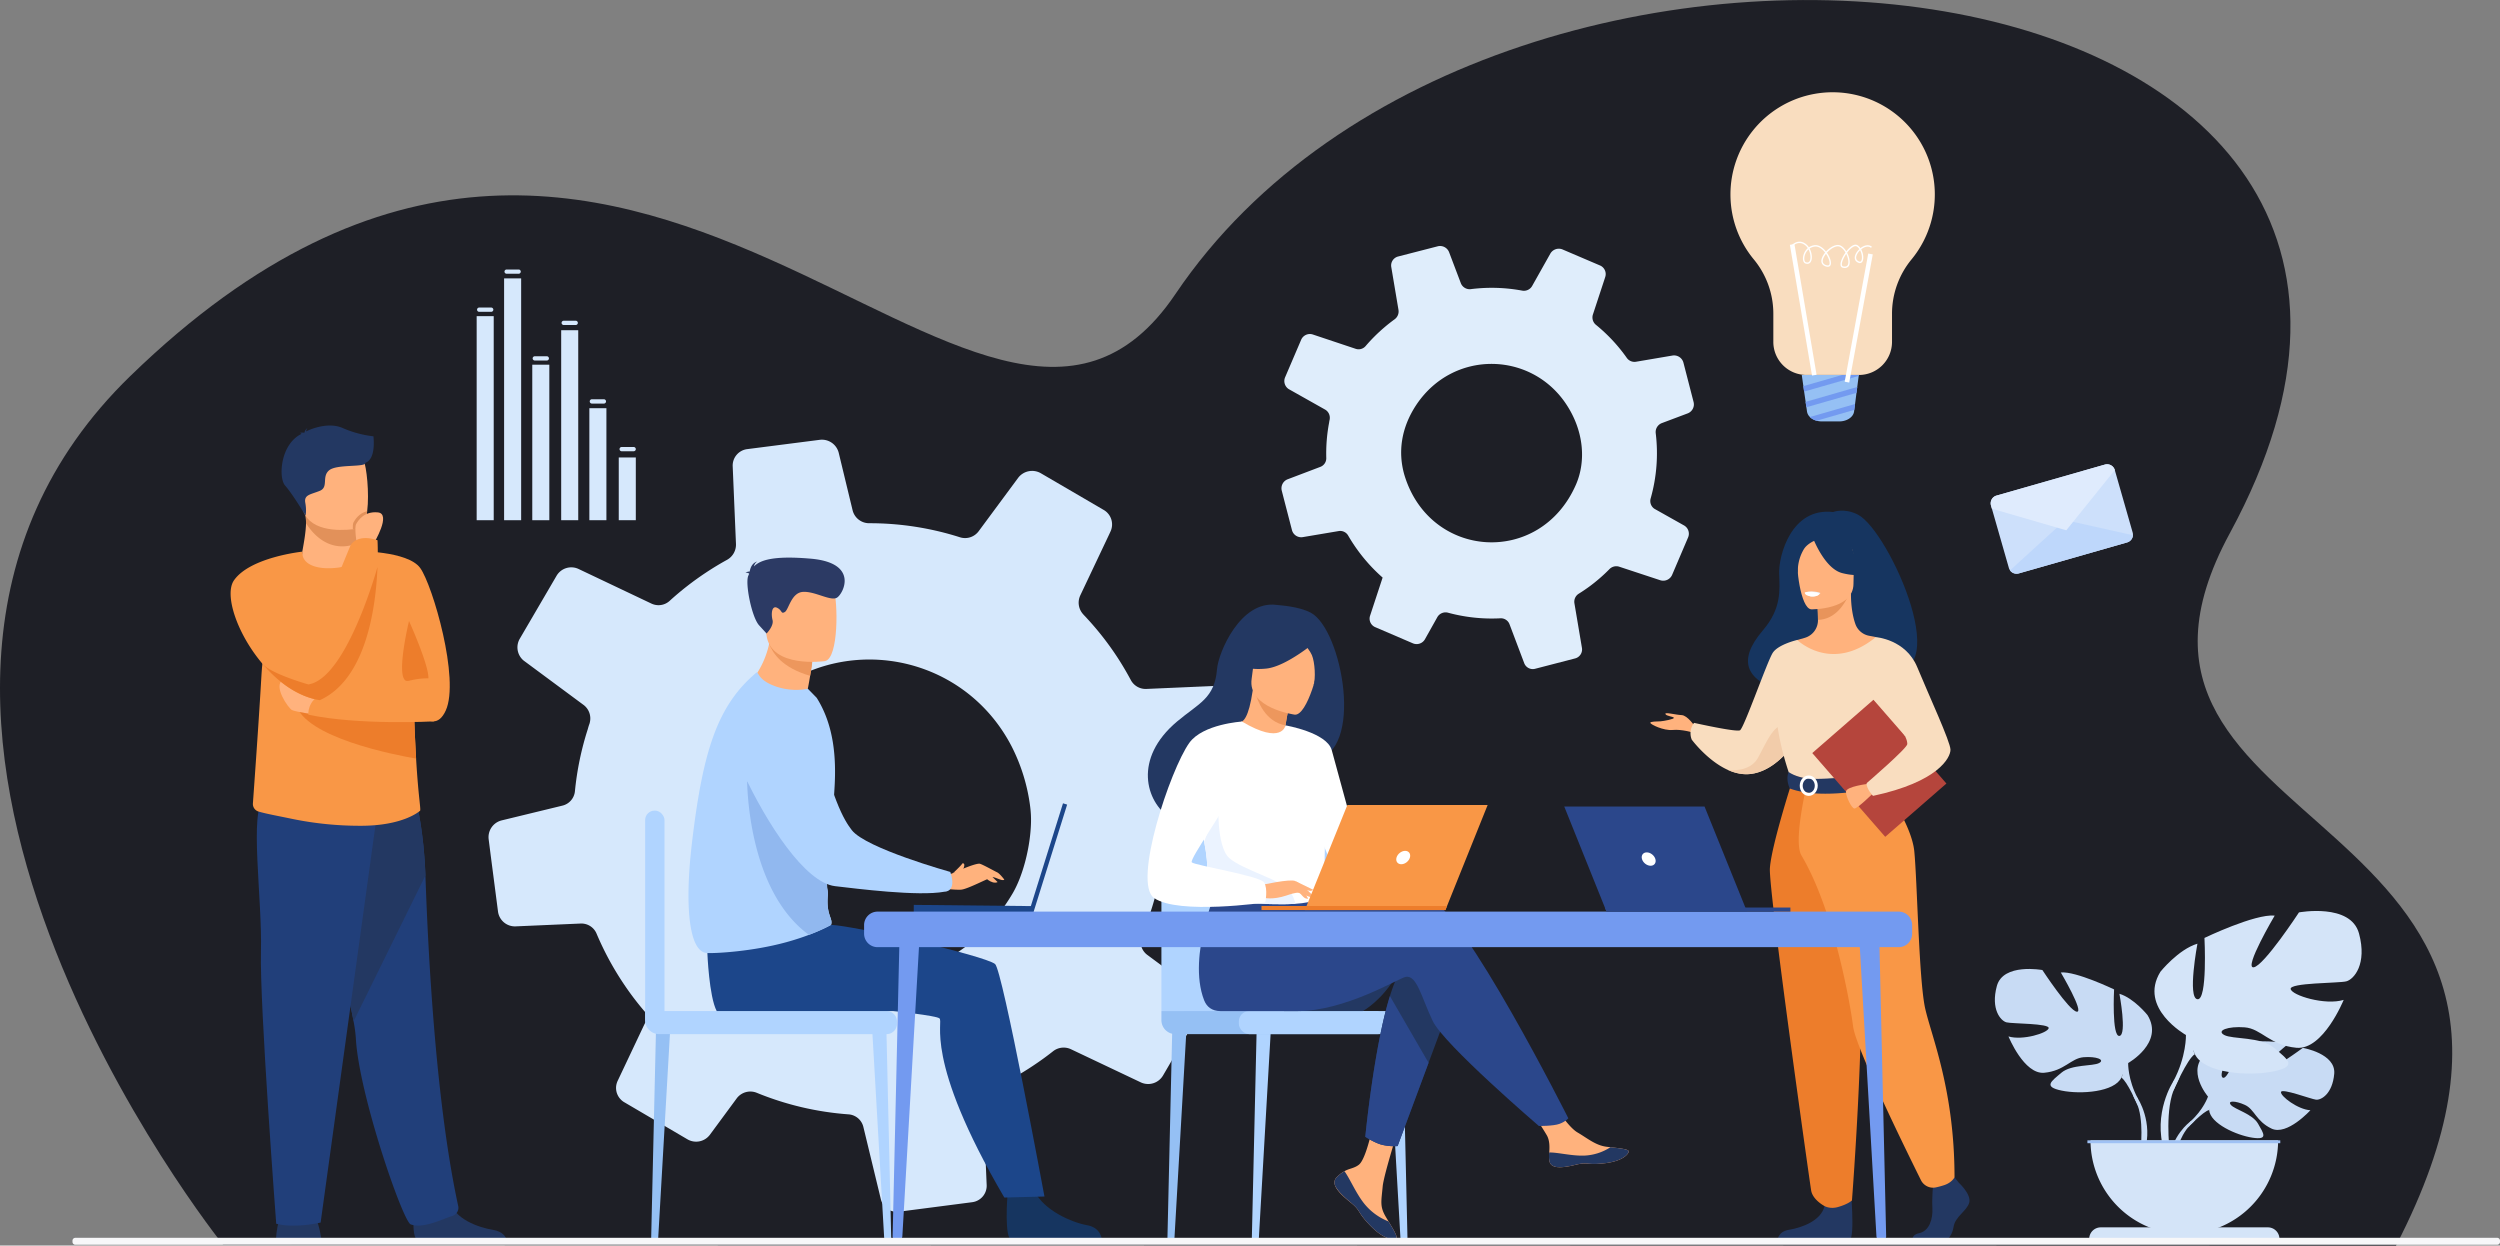 <svg id="Слой_1" data-name="Слой 1" xmlns="http://www.w3.org/2000/svg" viewBox="0 0 2895.65 1442.69"><rect x="0" y="0" width="2895.65" height="1442.69" fill="#808080" stroke="none"/><defs><style>.cls-1{fill:#1e1f26;}.cls-2{fill:#dfedfb;}.cls-3{fill:#d6e8fc;}.cls-4{fill:#233862;}.cls-5{fill:#213f7a;}.cls-6{fill:#f99746;}.cls-7{fill:#ffb27d;}.cls-8{fill:#e2915a;}.cls-9{fill:#ed7d2b;}.cls-10{fill:#c8dbf4;}.cls-11{fill:#d4e4f8;}.cls-12{fill:#9fc1f4;}.cls-13{fill:#163560;}.cls-14{fill:#f9ddbf;}.cls-15{fill:#f2ccaa;}.cls-16{fill:#e8945b;}.cls-17{fill:#ebf3fa;}.cls-18{fill:#fff;}.cls-19{fill:#b5453c;}.cls-20{fill:#cde0fb;}.cls-21{fill:#bed7fb;}.cls-22{fill:#dfebfd;}.cls-23{fill:#b0d4ff;}.cls-24{fill:#95c0f4;}.cls-25{fill:#2b478b;}.cls-26{fill:#ed975d;}.cls-27{fill:#ebf3ff;}.cls-28{fill:#1c468a;}.cls-29{fill:#2c3a64;}.cls-30{fill:#91b8ef;}.cls-31{fill:#739af0;}.cls-32{fill:#f7f7f9;}</style></defs><path class="cls-1" d="M427.93,1708.52S-73.52,1084.61,320.19,702.18c586-569.21,984.85,239.74,1210.59-95,373.42-553.79,1595-411.67,1221.27,277-196.1,361.29,460,307.3,192.52,825.13Z" transform="translate(-169.35 -266.55)"/><path class="cls-2" d="M2106.09,932.41l18.1-42.41.43-1a11,11,0,0,0-4.72-13.86l-33.57-18.87a11.22,11.22,0,0,1-1.54-1,10.82,10.82,0,0,1-3.56-11.34,192,192,0,0,0,5.87-75.74,12.24,12.24,0,0,1,.08-3.09,11.19,11.19,0,0,1,7-8.49l30.08-11.31a11.19,11.19,0,0,0,7-9.23,11.81,11.81,0,0,0-.29-3.85l-11.76-45.6a11.25,11.25,0,0,0-12.78-8.24l-42.14,7.16a10.87,10.87,0,0,1-10.73-4.53c-3.54-5-7.24-9.76-11.26-14.44a192.06,192.06,0,0,0-24.34-23.7l0,0a11.07,11.07,0,0,1-3.58-12.12l13.57-41.24.66-2.08a10.83,10.83,0,0,0-6-13.39l-43.34-18.52a11.33,11.33,0,0,0-14.27,4.85l-21,37.35a10.94,10.94,0,0,1-11.67,5.43,192.78,192.78,0,0,0-59.4-1.7,11,11,0,0,1-11.62-7.07l-13.49-35.62a11.23,11.23,0,0,0-13.34-6.9l-45.79,11.8a10.73,10.73,0,0,0-7.89,12.17l8.34,49.56a11.23,11.23,0,0,1-4.47,11q-6.39,4.63-12.47,9.86a195.09,195.09,0,0,0-21,21,10.66,10.66,0,0,1-11.63,3.31L1690,654a11,11,0,0,0-13.59,6.13l-18.61,43.5a11.1,11.1,0,0,0,3.39,13,7.82,7.82,0,0,0,1.33.87l41.43,23.33a10.92,10.92,0,0,1,5.62,10.73,6.39,6.39,0,0,1-.16,1.14,31.8,31.8,0,0,0-.61,3.4,191.78,191.78,0,0,0-3.28,40.9,10.65,10.65,0,0,1-7.06,10.38l-37.61,14.27A11.19,11.19,0,0,0,1654,835l2.6,10.15,9.17,35.37a11.07,11.07,0,0,0,12.55,8.15l41.52-7a10.65,10.65,0,0,1,11.06,5.25,194.23,194.23,0,0,0,20.89,29.41,190.71,190.71,0,0,0,19,19.2l-2.86,8.65-11.67,35.5a10.69,10.69,0,0,0,3.6,11.89,10,10,0,0,0,2.44,1.42l43.61,18.73a11.1,11.1,0,0,0,13.9-4.75l14.32-25.55a11,11,0,0,1,12.35-5.22,193.45,193.45,0,0,0,60.59,6.51,10.67,10.67,0,0,1,10.74,7l17,45a10.63,10.63,0,0,0,12.56,6.48l46.27-12a10.73,10.73,0,0,0,8-12.25l-8.69-51.55a10.94,10.94,0,0,1,5.11-11.23,186.34,186.34,0,0,0,23.77-17.48q6.15-5.28,11.74-11a11.11,11.11,0,0,1,11.24-2.75l47.51,15.67A11.2,11.2,0,0,0,2106.09,932.41ZM1982.58,733.46c21.4,31.38,24,66.88,12.25,94.13-41.43,95.42-169.91,86.88-199-11.47-7.14-25.27-4.11-53.44,14.12-80.87C1852.62,671.7,1941.63,673.5,1982.58,733.46Z" transform="translate(-169.35 -266.55)"/><path class="cls-3" d="M1516.44,1512.26,1558,1441l1-1.71a19.66,19.66,0,0,0-5.3-25.66l-55.4-41a19.86,19.86,0,0,1-2.51-2.2,19.34,19.34,0,0,1-3.8-20.92,343.63,343.63,0,0,0,27.25-133.16,21.77,21.77,0,0,1,.83-5.47,20,20,0,0,1,14.23-13.54l55.91-13.4a20,20,0,0,0,14.56-14.81,21.71,21.71,0,0,0,.34-6.91l-10.76-83.57a20.1,20.1,0,0,0-20.84-17.47l-76.43,3.34a19.43,19.43,0,0,1-18-10.42c-5.18-9.58-10.68-18.94-16.78-28.13a343,343,0,0,0-38-47.5l0-.08a19.84,19.84,0,0,1-3.66-22.31l33.25-70.21,1.64-3.55a19.38,19.38,0,0,0-7.74-25.1l-72.85-42.52a20.27,20.27,0,0,0-26.4,5.44l-45.6,61.65a19.61,19.61,0,0,1-21.93,7,344.64,344.64,0,0,0-105.1-16.21,19.73,19.73,0,0,1-19.06-15.14l-16-66.24a20.07,20.07,0,0,0-22.15-15.2l-83.92,10.76A19.21,19.21,0,0,0,1018,806.7l3.79,89.84A20.1,20.1,0,0,1,1011.4,915q-12.36,6.79-24.33,14.73a349.25,349.25,0,0,0-41.91,32.6,19.11,19.11,0,0,1-21.38,3.28l-84.34-40.06A19.76,19.76,0,0,0,814,933.44l-42.71,73.09a19.85,19.85,0,0,0,3.14,23.81,14.4,14.4,0,0,0,2.16,1.85l68.39,50.64a19.53,19.53,0,0,1,7.59,20.28,11,11,0,0,1-.55,2,60.29,60.29,0,0,0-1.83,5.9,343.09,343.09,0,0,0-14.91,71.88,19.06,19.06,0,0,1-14.84,16.87l-69.95,17a20,20,0,0,0-15.12,22.09l2.37,18.59,8.42,64.84a19.77,19.77,0,0,0,20.47,17.25l75.28-3.28A19.08,19.08,0,0,1,860.35,1348a346.28,346.28,0,0,0,30.55,56.85,341.87,341.87,0,0,0,29.51,38.32l-7,14.72-28.59,60.45a19.09,19.09,0,0,0,3.74,21.89,17.26,17.26,0,0,0,4,3.07l73.25,43a19.91,19.91,0,0,0,25.75-5.36l31.09-42.18a19.69,19.69,0,0,1,23.1-6.52,346.11,346.11,0,0,0,106.12,25,19.07,19.07,0,0,1,17.52,14.75l20.25,83.73a19,19,0,0,0,20.85,14.3l84.81-11a19.22,19.22,0,0,0,16.87-20l-4-93.46a19.59,19.59,0,0,1,11.56-18.8,333.6,333.6,0,0,0,46.09-25.76q12.09-8,23.28-16.84a19.82,19.82,0,0,1,20.57-2.39l80.87,38.37A20,20,0,0,0,1516.44,1512.26Zm-175.09-380.67a212.44,212.44,0,0,1,21.18,69,121.14,121.14,0,0,1,1,18.1c-.58,27.93-9,61.74-21.33,82.71-94.74,160.21-321,116.5-350.8-64.58-.46-3-.91-6-1.28-9-3.64-28.29,5.32-71.85,19.55-96.52a230.42,230.42,0,0,1,24.76-34.94C1124.33,993.06,1282,1016,1341.35,1131.59Z" transform="translate(-169.35 -266.55)"/><path class="cls-4" d="M541.79,1703.15s-2.21-17.21-7.33-27.44-37.68-3.72-37.68-3.72-6.51,5.58-7.91,31.63Z" transform="translate(-169.35 -266.55)"/><path class="cls-4" d="M652.72,1702.92c-7.65-4.67-3.3-39.51-3.3-39.51s35.65-28.52,40.56-6.68,33.87,31.64,50.35,34.31c11.39,1.85,14.91,8.15,16,11.88Z" transform="translate(-169.35 -266.55)"/><path class="cls-5" d="M578.88,1449.54a163.42,163.42,0,0,1,2.61,19.25c3.32,64.65,54.42,212.46,63.56,215.9,14.14,5.34,36.41-6,48.07-9.72,4.82-1.54,8.08-6.41,7-11.35-25.31-116.34-34.61-283.86-38-383-1.71-50-10.29-84.46-10.29-84.46s-124.63-33.26-125.37,8.81C525.82,1242.14,567.76,1388.13,578.88,1449.54Z" transform="translate(-169.35 -266.55)"/><path class="cls-4" d="M578.88,1449.54l83.26-169c-1.71-50-10.29-84.46-10.29-84.46s-124.63-33.26-125.37,8.81C525.82,1242.14,567.76,1388.13,578.88,1449.54Z" transform="translate(-169.35 -266.55)"/><path class="cls-5" d="M606.61,1205.07,540.72,1682.6s-28.93,7-51.44,1.4c0,0-19.29-254-17.68-315.38s-13.85-164.3,3.52-175.64S606.61,1205.07,606.61,1205.07Z" transform="translate(-169.35 -266.55)"/><path class="cls-6" d="M462.28,1197.11a9.15,9.15,0,0,0,6.6,9.44c9.19,2.67,19.79,4.53,40.23,8.76a389.48,389.48,0,0,0,76.75,7.71c50.47.33,69.58-17.07,69.58-17.07,2.17,0-1.15-10.52-4.15-60.75-1-17-2-38.57-2.69-65.83-.64-24.52-1.07-53.66-1.11-88.22,0-41.58-64.41-86.31-65.6-86.31v0c0,6-9.44,17-24,18-17.25,1.13-38.41-7.46-38.41-17.39,0-.1-31.18,49.88-42.25,103.13-1.41,6.75-2.5,13.88-3.37,21.37C471.26,1052.55,473.79,1036.44,462.28,1197.11Z" transform="translate(-169.35 -266.55)"/><path class="cls-6" d="M581.89,904.84s59.84-.5,74.25,19.7,46,128.85,29.5,165-47.31-15-64.43-37.1S581.89,904.84,581.89,904.84Z" transform="translate(-169.35 -266.55)"/><path class="cls-7" d="M582.5,895.71l0,6.19s1.68,19.34-22.14,22.17-41.56-3.56-40.91-18.49c2.14-11.56,4.19-23.48,4.35-33.05a68.45,68.45,0,0,0-.85-11.58l46.16-.92,13.6,2.22Z" transform="translate(-169.35 -266.55)"/><path class="cls-8" d="M582.68,862.25l-.18,33.46a39,39,0,0,1-16.64,3.67c-21.21,0-34.93-15.56-42.09-26.85a68.45,68.45,0,0,0-.85-11.58l46.16-.92Z" transform="translate(-169.35 -266.55)"/><path class="cls-7" d="M519.38,853.52c5.36,28.82,42.55,27.88,58.63,26.07,4.52-.51,7.37-1.08,7.37-1.08,5.1-1.37,7.94-9.4,9.26-19.92,2.63-20.83-.69-51.4-4.2-59.22-5.3-11.76-15.27-24.49-52.73-15.31S512.51,816.59,519.38,853.52Z" transform="translate(-169.35 -266.55)"/><path class="cls-9" d="M643.09,985.82s23.14,51.12,22.47,66.44a80,80,0,0,0-22.47,2.89C625,1060.54,643.09,985.82,643.09,985.82Z" transform="translate(-169.35 -266.55)"/><path class="cls-4" d="M601.93,771.93A124,124,0,0,1,566,762.21c-15.79-6.86-35.7.7-42.16,4.1a9.67,9.67,0,0,1,1.57-3.89s-2.9,2.06-3.33,4.94c-.3.22-.43.37-.35.42s-3.29-.6-5.41.35c0,0,1.48-.21,2,.74a1,1,0,0,0,.24.26c-24.62,11.9-26.9,50.81-19,59.81,9.53,10.83,23.65,34.94,23.65,34.94s1.48-5.48-.25-15,6.49-9.53,16.89-13.86,1.74-16.47,10.84-23.83,42.46-3,42-8.67C605.14,798,601.93,773.2,601.93,771.93Z" transform="translate(-169.35 -266.55)"/><path class="cls-9" d="M511.84,1081.57c9.77,39.24,115.43,59.51,139.45,63.63-1-17-2-38.57-2.69-65.83Z" transform="translate(-169.35 -266.55)"/><path class="cls-7" d="M535,1094.33c-1,0-23.49-3.36-27.51-5.37s-22.45-28.19-10.39-34.9,44.44,20.13,44.44,20.13Z" transform="translate(-169.35 -266.55)"/><path class="cls-6" d="M671.78,1102.1s-86.95,4.72-145.31-7.77c0,0-1.47-16.86,16.87-24.35,0,0,90.95-19.28,112.8-13.91S671.78,1102.1,671.78,1102.1Z" transform="translate(-169.35 -266.55)"/><path class="cls-6" d="M472.09,1033.86c18,21.76,41.63,39.53,67.64,43.69h0a48.51,48.51,0,0,0,6.43-29c-.66-7.91-3.27-17-9.47-26.66a59.31,59.31,0,0,1-5.11-10.31c-14.2-36.23-12.09-106.07-12.09-106.07s-60.31,6.31-79.1,33.16C428.89,955.06,443.57,999.46,472.09,1033.86Z" transform="translate(-169.35 -266.55)"/><path class="cls-8" d="M578,879.59c4.52-.51,7.37-1.08,7.37-1.08,5.1-1.37,7.94-9.4,9.26-19.92-9.56,2.35-13.94,9.74-15.77,12.89C578.05,872.9,577.88,876.07,578,879.59Z" transform="translate(-169.35 -266.55)"/><path class="cls-7" d="M602.3,895.89s20.83-34.37,4.64-35.86-22.71,9.46-25.05,13.49.61,22.19.61,22.19Z" transform="translate(-169.35 -266.55)"/><path class="cls-6" d="M522.92,1047.34a45,45,0,0,0,3.55,11.94,57.3,57.3,0,0,0,13.26,18.27h0c54.09-24.42,65-108.26,66.87-154.33.74-18.52,0-30.93,0-30.93-24.4-8.08-31.26,6-31.26,6s-28.81,68.51-43.76,113.29C525.87,1028.67,522.19,1042.33,522.92,1047.34Z" transform="translate(-169.35 -266.55)"/><path class="cls-9" d="M472.09,1033.86c18,21.76,41.63,39.53,67.64,43.69h0c54.09-24.42,65-108.26,66.87-154.33,0,0-25.6,92.84-60.44,125.29-6.29,5.87-12.9,9.76-19.7,10.78,0,0-43.93-12.42-53.15-24.11A5.27,5.27,0,0,0,472.09,1033.86Z" transform="translate(-169.35 -266.55)"/><path class="cls-10" d="M2726.78,1536.67s-26.45-30.87-1.63-50.47c0,0,18.14-11,32.92-10.09,0,0-21,35.13-14.17,38.63s20.52-40.83,20.52-40.83,41.27-4,54.54,2.38c0,0-35.28,28.86-27.85,30.58s45.54-26.61,45.54-26.61,38.4,6.53,36.35,30-15.28,30.66-21.09,30-39.84-13.61-40.58-8.84,19.73,20.34,34.08,21.06c0,0-27.08,29.87-45.08,21.25s-19.53-22.28-30.75-27.4-20.79-5.12-16.16.11,24.94,10.3,31.35,21.65,12.17,19-6.45,16.2-48.88-16.42-50.21-32Z" transform="translate(-169.35 -266.55)"/><path class="cls-10" d="M2854.13,1510.85s-104.31-4-127.35,25.82c0,0-5.09,15.25-20.77,29.15l-2.44,6.66s18.07-19.06,24.54-20.21C2728.11,1552.27,2718,1515.31,2854.13,1510.85Z" transform="translate(-169.35 -266.55)"/><path class="cls-10" d="M2706,1565.82s-22.39,16.56-23.94,46.14l4.06.37s7.15-30.6,20.08-42.56S2706,1565.82,2706,1565.82Z" transform="translate(-169.35 -266.55)"/><path class="cls-10" d="M2634.28,1497.85s42.09-23.57,22.45-55.55c0,0-15.71-19.64-32.55-24.69,0,0,9,47.69,0,48.82s-6.17-53.87-6.17-53.87-44.33-21.33-61.72-19.64c0,0,27.49,46.57,18.51,45.45s-39.84-48.26-39.84-48.26-45.45-8.42-52.75,18.52,4.49,40.4,11.23,42.08,49.94,1.13,48.82,6.74S2512,1472,2495.68,1467c0,0,18,44.33,41.53,42.08s30.86-16.83,45.45-18,25.25,2.8,18,6.73-32,1.29-43.76,11.3-21.33,16.19.56,20.68,61.16,1.69,69-15.15Z" transform="translate(-169.35 -266.55)"/><path class="cls-10" d="M2503,1417.05s117.84,38.15,131.3,80.8c0,0-.56,19.08,11.23,41v8.42s-12.35-28.62-19.08-32.55C2626.43,1514.68,2652.8,1477.65,2503,1417.05Z" transform="translate(-169.35 -266.55)"/><path class="cls-10" d="M2645.51,1538.81s18.17,27.6,7.81,61.19l-4.68-1.25s4.54-37-5-55.61S2645.51,1538.81,2645.51,1538.81Z" transform="translate(-169.35 -266.55)"/><path class="cls-11" d="M2701.24,1465.35s-55.48-31.07-29.59-73.23c0,0,20.71-25.89,42.9-32.55,0,0-11.83,62.87,0,64.35s8.14-71,8.14-71,58.43-28.1,81.36-25.88c0,0-36.24,61.39-24.41,59.91s52.52-63.61,52.52-63.61,59.92-11.1,69.53,24.41-5.92,53.25-14.79,55.47-65.83,1.48-64.36,8.88,39.95,19.23,61.4,12.57c0,0-23.67,58.44-54.74,55.48s-40.68-22.19-59.91-23.67-33.29,3.7-23.67,8.88,42.16,1.69,57.69,14.9,28.11,21.34-.74,27.26-80.62,2.22-91-20Z" transform="translate(-169.35 -266.55)"/><path class="cls-11" d="M2874.32,1358.83s-155.33,50.3-173.08,106.52c0,0,.74,25.15-14.8,54v11.1s16.28-37.73,25.15-42.9C2711.59,1487.54,2676.83,1438.72,2874.32,1358.83Z" transform="translate(-169.35 -266.55)"/><path class="cls-11" d="M2686.44,1519.34s-24,36.38-10.3,80.66l6.17-1.66s-6-48.77,6.55-73.3S2686.44,1519.34,2686.44,1519.34Z" transform="translate(-169.35 -266.55)"/><path class="cls-11" d="M2699.37,1696A108.68,108.68,0,0,0,2808,1587.36H2590.7A108.67,108.67,0,0,0,2699.37,1696Z" transform="translate(-169.35 -266.55)"/><path class="cls-11" d="M2809.54,1701.55H2589.2a13.4,13.4,0,0,1,13.4-13.4h193.53a13.4,13.4,0,0,1,13.41,13.4Z" transform="translate(-169.35 -266.55)"/><rect class="cls-12" x="2417.77" y="1320.81" width="223.38" height="3.33"/><path class="cls-13" d="M2321.43,862.7c-16-8.3-28.81-3.08-28.81-3.08-48.95-5.75-63.23,51.33-62.56,71s2.9,40.73-19,66.24c-63.13,73.7,69.1,77,69.1,77,1.11-58.89,71.7-37.4,68.61-31.44C2439.29,1064.07,2357.8,881.57,2321.43,862.7Z" transform="translate(-169.35 -266.55)"/><path class="cls-7" d="M2132.63,1108.18s-8.6-13.1-15.54-13.36-19.78-3.85-18.76-1.28,9,2.83,9.77,4.37-11.82,3.85-15.42,4.11-12.07,0-11.82,1.8,15.28,9.24,25.89,8.22,23.7,3.08,23.7,3.08Z" transform="translate(-169.35 -266.55)"/><path class="cls-14" d="M2257.11,1112.42a128.73,128.73,0,0,1-13.17,19.91c-10.22,12.81-26,27.61-45.79,30.53-9.46,1.39-18.71-.64-27.21-4.42h0c-24-10.68-42.13-35.23-42.13-35.23a19.77,19.77,0,0,1,2.7-19.4s48.55,10.92,53.18,8.61,31.6-80,38-89.79,28.32-14.84,28.32-14.84Z" transform="translate(-169.35 -266.55)"/><path class="cls-15" d="M2243.94,1132.33c-10.22,12.81-26,27.61-45.79,30.53-9.46,1.39-18.71-.64-27.21-4.42.94.13,25,3.09,34.53-14,9.76-17.47,20.32-45.22,34.83-36C2246.56,1112.43,2246.28,1122.35,2243.94,1132.33Z" transform="translate(-169.35 -266.55)"/><path class="cls-4" d="M2438.27,1636.57s14.81,13.53,11.92,23.13-16.26,16-18.07,27.76-9,18.15-15.54,18.15h-31s-4.79-8.27,6.78-10.76,15.92-16.29,15.2-29.1,1.08-29.89,1.08-29.89l24.58-5.69Z" transform="translate(-169.35 -266.55)"/><path class="cls-4" d="M2312.86,1642.31s5.33,57.29-1.17,60.49l-83.25-.17s0-9.61,13.37-11.74,36.86-10,40.83-27.4S2312.86,1642.31,2312.86,1642.31Z" transform="translate(-169.35 -266.55)"/><path class="cls-7" d="M2372.18,1231.36c-17.13-38.42-27.61-49.45-25.61-61.37,1.49-8.88-4.53-165.48-4.53-165.48-2-.63-6.11-1.19-8.34-1.69a20.88,20.88,0,0,1-15.26-13.27c-2.92-8.17-5.24-20.22-5.18-35.33l-2.2.43L2274.17,962s.84,11.61.86,22.55v.27a21.23,21.23,0,0,1-15.31,20.52l-8.72,2.49s-13.55,38.69-16.14,78.42,24.64,57-.2,136.41C2209.29,1303.73,2381.65,1252.58,2372.18,1231.36Z" transform="translate(-169.35 -266.55)"/><path class="cls-16" d="M2274.17,962s.84,11.61.86,22.55c20.65-.59,31.56-19.42,36-29.86Z" transform="translate(-169.35 -266.55)"/><path class="cls-7" d="M2267.27,972.31s48.85.81,48.89-29.62,6.36-50.82-24.83-52.62-37.26,9.8-39.75,20S2254.56,971.32,2267.27,972.31Z" transform="translate(-169.35 -266.55)"/><path class="cls-13" d="M2269.08,889.32s13.37,35.7,33.9,41,29.43-.22,29.43-.22a58.16,58.16,0,0,1-19-34.34S2279.17,872.33,2269.08,889.32Z" transform="translate(-169.35 -266.55)"/><path class="cls-13" d="M2272.39,892.22s-9.92,3.71-14,10.94a49.23,49.23,0,0,0-6.6,27.94s-10.08-24.27,1.25-38C2265.05,878.55,2272.39,892.22,2272.39,892.22Z" transform="translate(-169.35 -266.55)"/><path class="cls-17" d="M2277.9,953.44a12.27,12.27,0,0,1-10.11,4.11,9,9,0,0,1-7.53-5S2270.24,950.18,2277.9,953.44Z" transform="translate(-169.35 -266.55)"/><path class="cls-14" d="M2376.9,1073.79a331.54,331.54,0,0,1,0,38.47c-.83,13.91-14.9,32.55-16.9,37.16-5,11.56-10.66,13.44-10.66,13.44l-43.71,10.71-15.36,3.76-48.47-14.47s-22.07-61.61-13.21-96.3,22.41-58.77,22.41-58.77,39.54,38.73,91-3.28Z" transform="translate(-169.35 -266.55)"/><path class="cls-15" d="M2364.1,1117.94c-.82,13.91-2.1,26.87-4.1,31.48-5,11.56-10.66,13.44-10.66,13.44l-43.71,10.71-19-5.58s63.37-9.6,56.35-64.12Z" transform="translate(-169.35 -266.55)"/><path class="cls-9" d="M2244.88,1172.21s-24,74.71-25.54,100.14,45.88,361.33,47.79,373.05c1.8,11,15.51,18.09,15.51,18.09s6.31,3.72,15.32,1.18c12.49-3.53,16.44-7.75,16.44-7.75s18.68-239.56,7.12-325.13a1356.08,1356.08,0,0,1-11.7-159.58Z" transform="translate(-169.35 -266.55)"/><path class="cls-6" d="M2346.57,1170s36.61,49.12,40,82.32,5.35,149.85,12.62,182.22,34,94.67,34,195.64c0,0-2.78,5.79-11.35,8.87a95.2,95.2,0,0,1-10,2.76,15.7,15.7,0,0,1-17.55-8.33c-18.06-36.37-75.6-153.66-78.55-178-2.08-17.23-20.25-131.26-59.88-198.18-9.51-16.06,5.84-80,5.84-80Z" transform="translate(-169.35 -266.55)"/><path class="cls-18" d="M2276.81,954.25s-.84,3.59-9.76,3c0,0-7.49-.46-7.26-4.4C2259.79,952.88,2267.05,950.07,2276.81,954.25Z" transform="translate(-169.35 -266.55)"/><path class="cls-4" d="M2241.05,1160.68s9.64,7.62,28.78,8c22.86.46,79.51-5.83,79.51-5.83a46.84,46.84,0,0,1,2.42,14.46s-69.2,17.45-109.29,2.55C2242.47,1179.87,2237.3,1170.14,2241.05,1160.68Z" transform="translate(-169.35 -266.55)"/><path class="cls-18" d="M2264.34,1188.39c-5.75,0-10.43-5.3-10.43-11.81s4.68-11.81,10.43-11.81,10.43,5.3,10.43,11.81S2270.09,1188.39,2264.34,1188.39Zm0-20.16c-3.84,0-7,3.75-7,8.35s3.13,8.35,7,8.35,7-3.74,7-8.35S2268.19,1168.23,2264.34,1168.23Z" transform="translate(-169.35 -266.55)"/><rect class="cls-19" x="2299.14" y="1092.21" width="94" height="128.67" transform="translate(-352.07 1558.44) rotate(-41.05)"/><path class="cls-7" d="M2333.35,1174.42s-26,3-25.89,9.2,6.47,18.84,9.68,19.4,21.14-17.13,21.14-17.13Z" transform="translate(-169.35 -266.55)"/><path class="cls-14" d="M2342,1004.51s34.67,2.43,48,34.74,38.51,86.57,38.51,95.7-14.09,37.26-89.75,53.44c0,0-7.82-8.23-7.35-14.74,0,0,47.23-40.57,47.1-45.31-.24-9-7.74-20.81-49.21-62.29C2318,1054.77,2342,1004.51,2342,1004.51Z" transform="translate(-169.35 -266.55)"/><path class="cls-20" d="M2618.84,811l20.68,72.28a9.41,9.41,0,0,1,.33,3.19,9.29,9.29,0,0,1-6.72,8.31l-125.52,35.92a9.28,9.28,0,0,1-11.49-6.39l-20.68-72.25a9.3,9.3,0,0,1,6.38-11.5l125.52-35.91A9.31,9.31,0,0,1,2618.84,811Z" transform="translate(-169.35 -266.55)"/><path class="cls-21" d="M2639.85,886.51a9.29,9.29,0,0,1-6.72,8.31l-125.52,35.92a9.3,9.3,0,0,1-10.13-3.55l63.94-58.25Z" transform="translate(-169.35 -266.55)"/><path class="cls-22" d="M2618.84,811l-56.2,69.78-86.14-25-1.06-3.7a9.3,9.3,0,0,1,6.38-11.5l125.52-35.91A9.31,9.31,0,0,1,2618.84,811Z" transform="translate(-169.35 -266.55)"/><path class="cls-23" d="M1623.44,1703.62h-.36a3.75,3.75,0,0,1-3.75-3.84l5.69-246.84,16.78-2-14.31,248.81A4.06,4.06,0,0,1,1623.44,1703.62Z" transform="translate(-169.35 -266.55)"/><path class="cls-24" d="M1525.68,1703.62h-.36a3.76,3.76,0,0,1-3.75-3.84l5.69-246.84,16.78-2-14.31,248.81A4.06,4.06,0,0,1,1525.68,1703.62Z" transform="translate(-169.35 -266.55)"/><path class="cls-23" d="M1795.44,1703.62h.35a3.76,3.76,0,0,0,3.76-3.84l-5.69-246.84-16.78-2,14.3,248.81A4.07,4.07,0,0,0,1795.44,1703.62Z" transform="translate(-169.35 -266.55)"/><path class="cls-23" d="M1514.57,1437.63V1268.49a53.89,53.89,0,0,1,53.89-53.89h121.86a53.89,53.89,0,0,1,53.89,53.89V1444.1Z" transform="translate(-169.35 -266.55)"/><path class="cls-24" d="M1345.22,1171.08h251.47a0,0,0,0,1,0,0v26.7a0,0,0,0,1,0,0H1361.4a16.18,16.18,0,0,1-16.18-16.18v-10.52A0,0,0,0,1,1345.22,1171.08Z"/><rect class="cls-23" x="1434.91" y="1171.08" width="201.94" height="26.7" rx="11.96"/><path class="cls-4" d="M1787.33,1395.49c-17.46,30.38-39.42,42.11-39.42,42.11h-91.35S1800.65,1372.31,1787.33,1395.49Z" transform="translate(-169.35 -266.55)"/><path class="cls-7" d="M1717.17,1630.58a8.44,8.44,0,0,0-1.51,9,.09.09,0,0,0,0,.05c2.17,6,9.37,12.74,17.73,19.45,1.07.87,2,1.65,2.85,2.38.22.19.44.38.64.57l.49.44c7.8,7.19,4.86,8.84,18.87,23.42,16,16.62,27,16.92,30.1,15.41,2.64-1.29-2.73-10.11-8.69-20-.29-.47-.57-1-.87-1.44l-2.37-4c-7-11.92-5.19-17.51-3.53-35.26,1.34-14.42,22.43-80.55,22.43-80.55l-30.61-5.27s-9.22,52.66-19.37,60.77c-5.43,4.32-11.51,4.38-16.73,7.58-.37.22-.73.45-1.09.69A39.77,39.77,0,0,0,1717.17,1630.58Z" transform="translate(-169.35 -266.55)"/><path class="cls-4" d="M1717.17,1630.58a8.44,8.44,0,0,0-1.51,9,.09.09,0,0,0,0,.05c2.66,6,9.68,12.7,17.76,19.39,1.06.88,2,1.68,2.82,2.44.22.19.44.38.64.57l.49.44c7.8,7.19,4.86,8.84,18.87,23.42,16,16.62,27,16.92,30.1,15.41,2.64-1.29-2.73-10.11-8.69-20a68,68,0,0,1-28.47-21c-9.62-12.28-16-28-22.58-37.18-.37.22-.73.45-1.09.69A39.77,39.77,0,0,0,1717.17,1630.58Z" transform="translate(-169.35 -266.55)"/><path class="cls-7" d="M1964,1611.46c1.89,9.45,15.36,7.87,30.41,4.2s11.47.69,32.88-1.68,27.9-10.36,28.56-13.54c.58-2.82-10-3.82-21.35-5.13l-4.3-.51c-12.81-1.61-22.19-9.88-33.83-16.67-11-6.43-27.48-32.64-27.48-32.64l-29.37,2.33s15.41,23.41,21.38,33.58c3.5,6,3.31,13.9,2.88,20A37.54,37.54,0,0,0,1964,1611.46Z" transform="translate(-169.35 -266.55)"/><path class="cls-4" d="M1994.38,1615.66c15-3.68,11.47.69,32.88-1.68s27.9-10.36,28.56-13.54c.58-2.82-10-3.82-21.35-5.13l-.11.22a60.28,60.28,0,0,1-30.66,9.53c-14.53.36-29.92-3.81-40-3.64a37.54,37.54,0,0,0,.22,10C1965.86,1620.91,1979.33,1619.33,1994.38,1615.66Z" transform="translate(-169.35 -266.55)"/><path class="cls-4" d="M1851.43,1423.68,1824,1497.55,1788.13,1594a58,58,0,0,1-19-1.74c-8.57-2.48-18.41-9-18.41-9s10-103.57,28.52-163c4.75-15.26,10.09-27.61,16-34.56C1824,1351.72,1851.43,1423.68,1851.43,1423.68Z" transform="translate(-169.35 -266.55)"/><path class="cls-25" d="M1823.52,1306.36c-18-5.8-69.29,1.65-120.82,11.73l-10.78-17.79-111.31-8.7S1543.88,1373.05,1564,1425c3,7.63,8.83,12.52,18.84,12.68h1.63l87.75,0c55.35,0,117.15-38,125.14-39.64,13.08-2.62,18.32,23.55,31.4,51s123,121.68,123,121.68,16.89.17,23.87-2.45c7.5-2.81,10.25-6.47,10.25-6.47S1864.08,1319.44,1823.52,1306.36Z" transform="translate(-169.35 -266.55)"/><path class="cls-4" d="M1687.54,976.2c-14.26-7.48-36-8.5-39.48-9-42.18-5.67-67.56,55.62-69.06,74.19-2.75,34.23-20.85,39.45-46.34,60.88-51.11,43-36.12,92.93-8.18,111.49,16.77,11.13,46.32,0,46.32,0,.42.29,80.83-45,120.46-66.77C1750.68,1138.57,1723.87,995.28,1687.54,976.2Z" transform="translate(-169.35 -266.55)"/><path class="cls-7" d="M1658,1128.44c.17.11-19.5,6.83-32.66,1-12.37-5.47-21.75-25.83-21.57-25.84,5.64-.26,11.82-5.18,16.58-37.48l2.39.86,40.31,14.51s-2.92,12.93-4.81,25.24C1656.69,1117.07,1655.84,1127,1658,1128.44Z" transform="translate(-169.35 -266.55)"/><path class="cls-26" d="M1663.09,1081.49s-2.92,12.93-4.81,25.24c-23.15-4.16-32.24-27.23-35.5-39.75Z" transform="translate(-169.35 -266.55)"/><path class="cls-7" d="M1669.1,1094.32s-55.15-7.4-50-41.67,1.48-58.32,36.92-55,40.29,17.38,41.36,29.24S1683.58,1095.37,1669.1,1094.32Z" transform="translate(-169.35 -266.55)"/><path class="cls-4" d="M1695.35,1008.06s-35.31,30.42-59.32,32.88-33.11-5.26-33.11-5.26a93.63,93.63,0,0,0,22.67-30.72,16.89,16.89,0,0,1,13.93-10C1656.66,993.53,1689.17,992.85,1695.35,1008.06Z" transform="translate(-169.35 -266.55)"/><path class="cls-4" d="M1673.28,1005.33s11.81,11.42,15.53,19.89c3.59,8.18,4.66,27.73,1.81,35.49,0,0,18.4-35.78,8-53.17C1687.55,989.11,1673.28,1005.33,1673.28,1005.33Z" transform="translate(-169.35 -266.55)"/><path class="cls-18" d="M1704.48,1209.69c-1.67,111.64-.46,88.31-12.67,98.9-2.94,2.55-11.21,4.07-22.1,4.79-34.23,2.27-94.41-3.37-96.7-9.69-7.9-21.89-2.32-28.69-8.91-62.21-.69-3.56-1.54-7.42-2.53-11.62-5.5-23-10.84-30.85,8.64-67.83,17.68-33.5,36-60.68,37.69-59.7,46.62,27.67,50.38,4.41,50.38,4.41S1705.3,1155.23,1704.48,1209.69Z" transform="translate(-169.35 -266.55)"/><path class="cls-25" d="M1824,1497.55,1788.13,1594a58,58,0,0,1-19-1.74c-8.57-2.48-18.41-9-18.41-9s10-103.57,28.52-163Z" transform="translate(-169.35 -266.55)"/><path class="cls-18" d="M1658.28,1106.73s48,8.14,53.61,28.79l38.79,142.09s-24.39,4.38-35.66-6.88-39.2-104.53-39.2-104.53Z" transform="translate(-169.35 -266.55)"/><path class="cls-27" d="M1669.71,1313.38c-34.23,2.27-94.41-3.37-96.7-9.69-7.9-21.89-2.32-28.69-8.91-62.21l16.51-46.49s-2.73,51.77,12.54,65.39,62.52,26.29,69.94,37.67C1666.67,1303.51,1669,1309,1669.71,1313.38Z" transform="translate(-169.35 -266.55)"/><path class="cls-7" d="M1630.49,1291.6s33.77-7.52,39.22-4.52,18.77,13.91,20.43,17.71-12.13-2.88-16.62-4.08c-2.9-.78-10.55,1.87-14.34,3.14-15.94,5.31-25.71,2.58-25.71,2.58Z" transform="translate(-169.35 -266.55)"/><path class="cls-18" d="M1607.87,1102.3s-45.35,2.8-61,24.69c-22.1,30.82-65.93,162.18-40.81,179.7,28.29,19.72,128.77,5.16,128.77,5.16s3.34-15.63-1.31-23.19-80.25-19.77-83.74-23.26,43.62-68,43.62-78.51S1607.87,1102.3,1607.87,1102.3Z" transform="translate(-169.35 -266.55)"/><path class="cls-7" d="M1671.34,1296.48s7.08,9.13,9.4,10.22a6.94,6.94,0,0,0,3.82.82l-4.77-8.59Z" transform="translate(-169.35 -266.55)"/><path class="cls-7" d="M1669.71,1287.08l20.57,10s-.87,1.44-3.4,1.32-8.93-2.45-8.93-2.45Z" transform="translate(-169.35 -266.55)"/><polygon class="cls-6" points="1511.39 1054.13 1674.14 1054.13 1723.09 932.39 1560.6 932.39 1511.39 1054.13"/><polygon class="cls-9" points="1676.04 1049.39 1461.13 1049.39 1461.13 1054.13 1674.14 1054.13 1676.04 1049.39"/><path class="cls-18" d="M1802.4,1259.81c1.23-4.28-1.24-7.75-5.52-7.75s-8.75,3.47-10,7.75,1.24,7.75,5.52,7.75S1801.18,1264.09,1802.4,1259.81Z" transform="translate(-169.35 -266.55)"/><rect class="cls-23" x="747.25" y="938.89" width="22.42" height="253.1" rx="10.95"/><path class="cls-24" d="M927.71,1703.62h-.35a3.76,3.76,0,0,1-3.76-3.84l5.7-246.84,16.77-2-14.3,248.81A4.07,4.07,0,0,1,927.71,1703.62Z" transform="translate(-169.35 -266.55)"/><path class="cls-23" d="M1197.47,1703.62h.36a3.75,3.75,0,0,0,3.75-3.84l-5.69-246.84-16.78-2,14.31,248.81A4.06,4.06,0,0,0,1197.47,1703.62Z" transform="translate(-169.35 -266.55)"/><path class="cls-23" d="M1196.27,1437.63H916.6v10.52a16.17,16.17,0,0,0,16.18,16.18h263.49a12,12,0,0,0,12-12v-2.77A12,12,0,0,0,1196.27,1437.63Z" transform="translate(-169.35 -266.55)"/><path class="cls-13" d="M1336.28,1650.85s-4.12,51.18,5,51.86c1.21.09,46.48.09,46.48.09l57.78-.34s-.38-13.92-17.27-16.86-50.32-17.16-60.55-39.48C1357,1622.64,1336.28,1650.85,1336.28,1650.85Z" transform="translate(-169.35 -266.55)"/><path class="cls-28" d="M988.68,1370.47s1.92,50.3,10.79,67.16h204.35s49.1,5.08,53.58,8.39c5.64,4.18-19.67,45.63,75.22,207.59l46.49-1.18s-48.61-262.68-57.24-269.33c-12.92-9.94-164.1-44.55-190-45.31S988.68,1370.47,988.68,1370.47Z" transform="translate(-169.35 -266.55)"/><path class="cls-7" d="M1103.24,1072.44c15.77,9.77,16.66,29.23,16.66,29.23-38.46,9.94-94.42-32.76-94.42-32.76s24.75-16.63,33.93-53.19q.69-2.76,1.25-5.67a115.18,115.18,0,0,0,2.09-20l17.67,15.83,29.38,26.32s-.67,10.92-4.34,29.71Q1104.5,1066.82,1103.24,1072.44Z" transform="translate(-169.35 -266.55)"/><path class="cls-23" d="M1125,1274.36c-1.31,8.58,1.35,15.48,2.63,21.87a24.94,24.94,0,0,1,.58,7.15c-2.11,23.74,6.36,26.75,3.71,34.41,0,0-9,5.29-25.6,11.57-7.2,2.71-15.83,5.63-25.76,8.38l-1.57.42c-38.44,10.39-78.86,12.62-90.28,12.31-21.82-.58-26.22-55.88-18.13-125.52,12.61-108.49,29.65-161.09,74.58-199.1,2.83-2.39.92,5.75,16,13,13.95,6.71,30.78,8.28,43.83,5.39l10.28,10.53c20.4,32.23,22.54,70.48,20.8,102.37C1133.86,1217.49,1128.77,1249.66,1125,1274.36Z" transform="translate(-169.35 -266.55)"/><path class="cls-26" d="M1109.8,1032.19s1.56-1.65-2.12,17.14c-32.54-9.41-43.14-26-47.48-37-1.24-3.11,12.09-4.76,20.22-6.48Z" transform="translate(-169.35 -266.55)"/><path class="cls-7" d="M1124.92,1032.28s-62.79,9-67.79-30.2-16.46-64.42,23.42-71.81,49.59,6.56,54.44,19.23S1141.13,1028.93,1124.92,1032.28Z" transform="translate(-169.35 -266.55)"/><rect class="cls-28" x="1380.79" y="1194.74" width="5.03" height="131.75" transform="translate(2157.84 2610.16) rotate(-162.63)"/><rect class="cls-28" x="1227.83" y="1315.25" width="138.26" height="8.27" transform="translate(2410.79 2385.61) rotate(-179.41)"/><path class="cls-29" d="M1037.11,931.06c-.5-.59-1.67-1.07-4.28-1.23a10.62,10.62,0,0,1,4.89-1.34c.57-3.62,2.55-10,8.81-11.54a7.82,7.82,0,0,0-3.84,5.62c7.29-7.37,22.83-12.66,65.72-8.93,56.52,4.91,37.6,41,30.24,45.23s-25.69-7.72-39.34-6.75-16.4,20.67-21,23.34-2.79-2.1-9-5-6.92,7.49-5.17,14.25-6.91,15.59-6.91,15.59l-8.62-9.43c-8.62-9.43-16.51-49.16-12.49-57.58C1036.4,932.57,1036.75,931.81,1037.11,931.06Z" transform="translate(-169.35 -266.55)"/><path class="cls-30" d="M1131.89,1337.79s-9,5.29-25.6,11.57c-71.64-52.27-71.25-176-71.64-178.12l90,79.24,3,45.75a24.94,24.94,0,0,1,.58,7.15C1126.07,1327.12,1134.54,1330.13,1131.89,1337.79Z" transform="translate(-169.35 -266.55)"/><path class="cls-7" d="M1261.59,1279.59a22.17,22.17,0,0,0,11.84-1.92c6.08-2.85,27-11.86,31-10.63s16.8,8.49,19.83,9.87,8.37,8.46,8.37,8.46c-2.22,2.24-10-2.9-13.52-2.8s-29.26,14.17-36.92,14.48-19.6-1.26-19.6-1.26Z" transform="translate(-169.35 -266.55)"/><path class="cls-7" d="M1308.31,1280.71c.06.42,9.42,10.85,16.55,7.54l-7.82-7.72Z" transform="translate(-169.35 -266.55)"/><path class="cls-7" d="M1273.43,1277.67s8.39-7.77,11.17-11.5c0,0,1.68.76,1.74,2.18.12,2.36-2.19,6.7-2.19,6.7Z" transform="translate(-169.35 -266.55)"/><path class="cls-23" d="M1108.39,1093.06c-46.12-28.09-100.55,21-77.66,69.89,26.53,56.71,70.71,125.87,105.81,130,25,2.91,96.52,12.08,126.8,6.43,0,0,14.67.72,6.72-22.9,0,0-97.85-27.27-114.1-48.43-8.71-11.33-23.55-34.28-46.5-134.29C1109.37,1093.31,1108.75,1093.28,1108.39,1093.06Z" transform="translate(-169.35 -266.55)"/><path class="cls-31" d="M2348.33,1703.62h.5a5.18,5.18,0,0,0,5.18-5.31l-7.86-341-23.18-2.71,19.77,343.72A5.6,5.6,0,0,0,2348.33,1703.62Z" transform="translate(-169.35 -266.55)"/><path class="cls-31" d="M1208.92,1703.62h-.49a5.19,5.19,0,0,1-5.19-5.31l7.87-341,23.17-2.71-19.76,343.72A5.61,5.61,0,0,1,1208.92,1703.62Z" transform="translate(-169.35 -266.55)"/><path class="cls-31" d="M1016.43,1055.89H2199.17a15.59,15.59,0,0,1,15.59,15.59v10a15.58,15.58,0,0,1-15.58,15.58H1016.43a15.58,15.58,0,0,1-15.58-15.58v-10A15.58,15.58,0,0,1,1016.43,1055.89Z"/><path class="cls-14" d="M2173.67,491.76a117.87,117.87,0,0,0,27,75.2,98.66,98.66,0,0,1,22.66,62.71v33a38.29,38.29,0,0,0,38.18,38.18h61.09a38.29,38.29,0,0,0,38.19-38.18V629.61a99.11,99.11,0,0,1,22.77-62.8,118.37,118.37,0,0,0-112.75-191.48c-1.52.27-3,.58-4.55.91A118.39,118.39,0,0,0,2173.67,491.76Z" transform="translate(-169.35 -266.55)"/><path class="cls-24" d="M2322.35,700.88l-.13,1-1.68,12.86-.44,3.39v0l-.45,3.41L2318,734.46l-.45,3.39v0l-.44,3.41-.25,1.89c-.85,6.52-8.31,11.51-17.24,11.51h-20.1a22.79,22.79,0,0,1-6.05-.8h0a19.36,19.36,0,0,1-4.68-1.94l-.11-.07a15.16,15.16,0,0,1-3-2.32,11,11,0,0,1-3.34-6.26l-.71-5-.45-3.14h0v-.06h0l-.44-3.07L2259,720.09l-.45-3.13v-.07l-.44-3.09-1.85-12.92Z" transform="translate(-169.35 -266.55)"/><path class="cls-31" d="M2314.37,700.88H2303c-18.33,5.3-36.52,10.54-44.95,12.92l.44,3.09V717l.45,3.13c6.83-1.89,23.21-6.58,63.27-18.19l.13-1Z" transform="translate(-169.35 -266.55)"/><path class="cls-31" d="M2261.1,735.09h0v.06h0l.45,3.14c7.9-2.22,24.18-6.89,58.09-16.72l.45-3.41v0l.44-3.39c-21.43,6.21-47.37,13.7-59.88,17.26Z" transform="translate(-169.35 -266.55)"/><path class="cls-31" d="M2268.65,751.88l.11.07a19.36,19.36,0,0,0,4.68,1.94h0c9.3-2.66,23.1-6.65,43.64-12.6l.44-3.41v0l.45-3.39c-18.34,5.31-39.38,11.38-52.37,15.1A15.16,15.16,0,0,0,2268.65,751.88Z" transform="translate(-169.35 -266.55)"/><rect class="cls-18" x="2255.3" y="548.4" width="5.35" height="153.56" transform="translate(-242.05 119.37) rotate(-9.61)"/><rect class="cls-18" x="2248.74" y="623.69" width="151.49" height="5.35" transform="matrix(0.18, -0.98, 0.98, 0.18, 1120.65, 2533.63)"/><path class="cls-18" d="M2306.14,576.94a10.8,10.8,0,0,1-2.31-.28,3.32,3.32,0,0,1-2.62-2.87c-.61-3.35,2-9.48,5.69-14.68-1.92-3.37-4.49-6.14-7.18-7-4-1.21-10.07,2.46-14.31,7.15a33.38,33.38,0,0,1,2.09,3.4c2.17,4.11,3.73,9.36,1.59,11.79-.79.9-2.41,1.72-5.62.5-4-1.51-5.45-4.91-3.95-9.32a21.2,21.2,0,0,1,3.8-6.49c-3.29-4.29-7.68-7.55-12-7a13.36,13.36,0,0,0-5.95,2.25c2.77,5.15,3.41,11.69,1.48,15.2-1.31,2.39-3.59,3.15-6.44,2.14-2-.73-3.11-3.54-2.71-7.16a16.54,16.54,0,0,1,5.55-10.6,13.65,13.65,0,0,0-3.08-3.45c-7.46-5.79-13.63.42-13.89.69l-1.16-1.12c.07-.08,7.46-7.52,16-.85a15.18,15.18,0,0,1,3.37,3.75,14.79,14.79,0,0,1,6.57-2.45c4.86-.61,9.7,2.81,13.3,7.37,4.62-5,11.2-8.73,15.79-7.34,2.9.87,5.64,3.67,7.73,7.12a27.77,27.77,0,0,1,6.23-6.12c3.38-2.24,5.58-1.73,6.83-.91a12.26,12.26,0,0,1,3.29,3.29,18.18,18.18,0,0,1,3.14-2c3.92-2,7.51-1.8,10.13.41l-1.05,1.23c-2.82-2.38-6.45-1.14-8.36-.19a17,17,0,0,0-3,2c2.61,4.7,3.11,10.83,1.62,13.8a3.43,3.43,0,0,1-4.58,1.8c-3.54-1.3-4.41-3.74-4.51-5.55-.19-3.48,2.22-7.43,5.36-10.35a10.46,10.46,0,0,0-2.92-3c-1.53-1-3.59-.07-5.05.9a27.42,27.42,0,0,0-6.26,6.29c2.43,4.62,3.69,10,2.77,13.49A5.25,5.25,0,0,1,2306.14,576.94Zm1.61-16.25c-3.21,4.68-5.47,10-4.95,12.81a1.74,1.74,0,0,0,1.39,1.58c3.17.72,5.12-.21,5.79-2.76C2310.76,569.38,2309.74,564.78,2307.75,560.69Zm-23.43-.11a19.31,19.31,0,0,0-3.27,5.62c-1.23,3.63-.22,6.08,3,7.29,1.3.49,3,.87,3.84-.06,1.27-1.45.53-5.54-1.82-10A30.75,30.75,0,0,0,2284.32,560.58Zm-20.25-5.14a14.92,14.92,0,0,0-4.77,9.34c-.3,2.77.37,5,1.65,5.46,2.05.73,3.57.27,4.47-1.39C2267.07,565.85,2266.47,560.06,2264.07,555.44Zm59.78,1c-2.81,2.7-4.73,6.17-4.58,8.84.11,1.93,1.27,3.32,3.44,4.12a1.83,1.83,0,0,0,2.58-1C2326.54,565.94,2326,560.62,2323.85,556.48Z" transform="translate(-169.35 -266.55)"/><rect class="cls-3" x="716.68" y="529.87" width="19.75" height="72.66"/><path class="cls-3" d="M903.31,789.23H889.4a2.48,2.48,0,0,1-2.47-2.47h0a2.48,2.48,0,0,1,2.47-2.47h13.91a2.48,2.48,0,0,1,2.47,2.47h0A2.48,2.48,0,0,1,903.31,789.23Z" transform="translate(-169.35 -266.55)"/><rect class="cls-3" x="682.63" y="472.81" width="19.75" height="129.72"/><path class="cls-3" d="M868.81,734H854.9a2.48,2.48,0,0,1-2.47-2.47h0A2.48,2.48,0,0,1,854.9,729h13.91a2.48,2.48,0,0,1,2.47,2.47h0A2.48,2.48,0,0,1,868.81,734Z" transform="translate(-169.35 -266.55)"/><rect class="cls-3" x="650" y="382.48" width="19.75" height="220.05"/><path class="cls-3" d="M836.18,643H822.27a2.48,2.48,0,0,1-2.47-2.47h0a2.48,2.48,0,0,1,2.47-2.47h13.91a2.48,2.48,0,0,1,2.47,2.47h0A2.48,2.48,0,0,1,836.18,643Z" transform="translate(-169.35 -266.55)"/><rect class="cls-3" x="616.51" y="422.41" width="19.75" height="180.13"/><path class="cls-3" d="M802.69,684.14H788.78a2.48,2.48,0,0,1-2.47-2.47h0a2.48,2.48,0,0,1,2.47-2.47h13.91a2.48,2.48,0,0,1,2.47,2.47h0A2.48,2.48,0,0,1,802.69,684.14Z" transform="translate(-169.35 -266.55)"/><rect class="cls-3" x="583.88" y="322.45" width="19.75" height="280.09"/><path class="cls-3" d="M770.06,583.63H756.15a2.48,2.48,0,0,1-2.47-2.47h0a2.47,2.47,0,0,1,2.47-2.46h13.91a2.47,2.47,0,0,1,2.47,2.46h0A2.48,2.48,0,0,1,770.06,583.63Z" transform="translate(-169.35 -266.55)"/><rect class="cls-3" x="552.1" y="366.19" width="19.75" height="236.35"/><path class="cls-3" d="M738.29,627.71H724.37a2.47,2.47,0,0,1-2.46-2.46h0a2.47,2.47,0,0,1,2.46-2.47h13.92a2.48,2.48,0,0,1,2.47,2.47h0A2.47,2.47,0,0,1,738.29,627.71Z" transform="translate(-169.35 -266.55)"/><polygon class="cls-25" points="2023.5 1055.89 1860.76 1055.89 1811.8 934.15 1974.3 934.15 2023.5 1055.89"/><polygon class="cls-25" points="1858.85 1051.15 2073.76 1051.15 2073.76 1055.89 1860.76 1055.89 1858.85 1051.15"/><path class="cls-18" d="M2071.19,1261.57c-1.23-4.28,1.25-7.75,5.53-7.75s8.74,3.47,10,7.75-1.25,7.75-5.53,7.75S2072.42,1265.85,2071.19,1261.57Z" transform="translate(-169.35 -266.55)"/><path class="cls-32" d="M3065,1703.69v1.18a3.33,3.33,0,0,1-3.19,3.43H256.5a3.33,3.33,0,0,1-3.19-3.43v-1.18a3.33,3.33,0,0,1,3.19-3.43H3061.81A3.33,3.33,0,0,1,3065,1703.69Z" transform="translate(-169.35 -266.55)"/></svg>